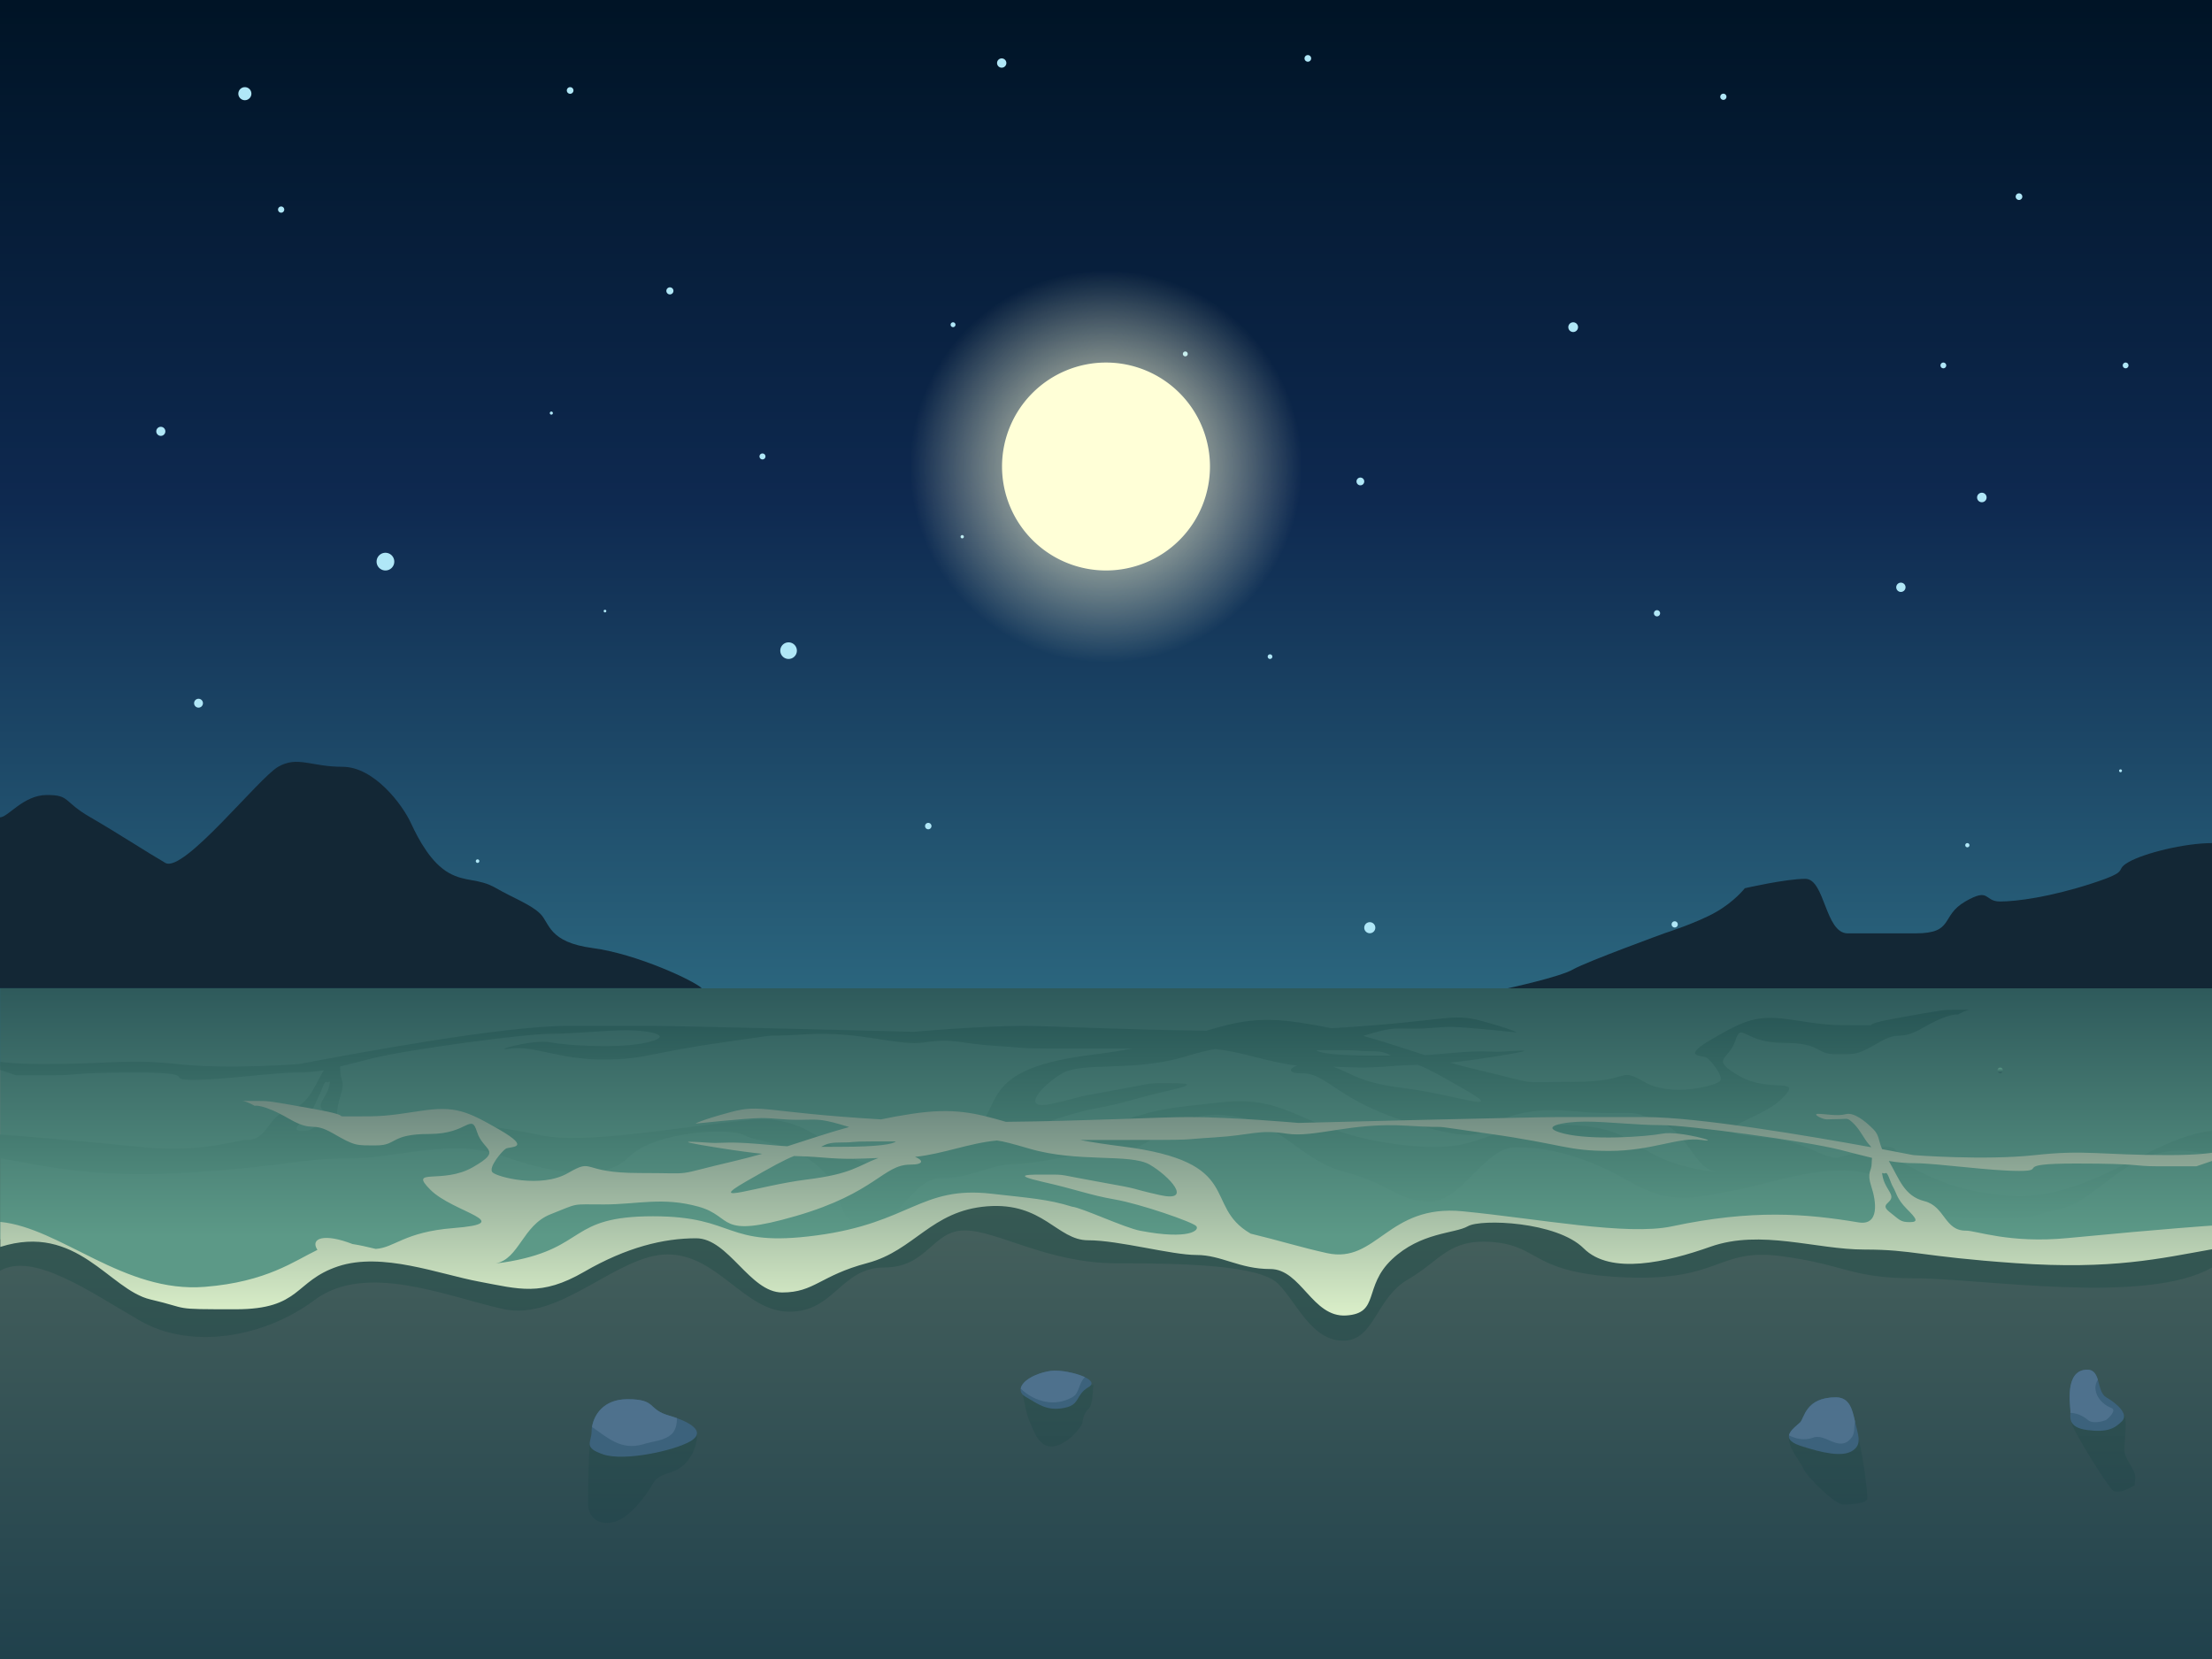 <svg xmlns="http://www.w3.org/2000/svg" id="master-artboard" width="2000" height="1500" x="0" y="0" version="1.1" viewBox="0 0 2000 1500" style="enable-background:new 0 0 2000 1500"><rect x="0" y="0" width="2000" height="1500" fill="#808080" stroke="none"/><linearGradient id="SVGID_1_" x1="1000" x2="1000" y1="5.633" y2="899.903" gradientUnits="userSpaceOnUse"><stop offset="0" style="stop-color:#001426"/><stop offset=".5" style="stop-color:#0e2950"/><stop offset="1" style="stop-color:#2b667e"/></linearGradient><path d="M 0 0 H 2000 V 964.4 H 0 V 0 Z" class="st0" transform="matrix(1, 0, 0, 1, 0, 0)" style="fill:url(#SVGID_1_)"/><linearGradient id="SVGID_2_" x1="1000" x2="1000" y1="1039.399" y2="1524.932" gradientUnits="userSpaceOnUse"><stop offset="0" style="stop-color:#4b655f"/><stop offset="1" style="stop-color:#1e3f4b"/></linearGradient><path d="M 0 1036.4 H 2000 V 1500 H 0 V 1036.4 Z" class="st1" transform="matrix(1, 0, 0, 1, 0, 0)" style="fill:url(#SVGID_2_)"/><linearGradient id="SVGID_3_" x1="580.977" x2="580.977" y1="1110.106" y2="1487.422" gradientUnits="userSpaceOnUse"><stop offset="0" style="stop-color:#395c54"/><stop offset="1" style="stop-color:#1e3f4b"/></linearGradient><path d="M630.3,1295.9c0,5.2-0.8,17.4-11.3,27.9c-10.5,10.5-22.4,6.3-29,18.1c-6.6,11.8-20.7,29.9-33.9,33.9 c-13.2,4-24.4-2.6-24.4-16.1c0-13.5,0.6-46.6,1.6-53.4c1-6.8,43.5-11.8,45.8-11.8S630.3,1295.9,630.3,1295.9z" class="st2" transform="matrix(1, 0, 0, 1, 0, 0)" style="fill:url(#SVGID_3_)"/><linearGradient id="SVGID_4_" x1="1000" x2="1000" y1="1039.399" y2="1524.932" gradientUnits="userSpaceOnUse"><stop offset="0" style="stop-color:#395c54"/><stop offset="1" style="stop-color:#1e3f4b"/></linearGradient><path d="M0,1149c30.2-17.4,81.6,19.2,126.7,45.2c45.1,26,111,16,157.6-18.7s119.2-3.4,170.7,8.1s102.9-49.4,148.6-49.4 s69.4,51.8,110.2,51.8s46.5-40,85.7-40c39.2,0,43.3-33.5,72.7-33.5c29.4,0,75.1,29.7,137.2,29.7s129.4,1.7,146.2,18.5 s30.2,51.5,58.8,51.5c28.6,0,29-38.3,58.8-55.5c29.8-17.2,36.7-37.6,78.4-33.5c41.6,4.1,33.5,28.6,119.2,31.8s81.7-26.9,140.1-19.2 c58.4,7.8,61.9,20,121,20s208.7,24.5,268.1-9.8c0-20.4,0-30.2,0-30.2s-103.6,17.1-171.4,13.9c-67.8-3.3-184.6-17.1-234.4-17.1 c-49.8,0-103.7,18.6-145.4,5.7c-41.7-12.9-132.3-19.3-153.8-13.8s-62.5,48.5-95.5,45.5s-96.5-24.5-132.5-27.5s-87.5-21.4-121.5-30 s-88.8-14-113,0s-93.5,54-137,37s-55-23-89.5-17s-130.5,47-169.5,33s-135.5-13.9-164,2.6s-116.5,34.4-147,12.9s-97-49.9-125.5-40.4 V1149z" class="st3" transform="matrix(1, 0, 0, 1, 0, 0)" style="fill:url(#SVGID_4_)"/><linearGradient id="SVGID_5_" x1="1000" x2="1000" y1="887.952" y2="1117.727" gradientUnits="userSpaceOnUse"><stop offset="0" style="stop-color:#2d585a"/><stop offset="1" style="stop-color:#5c9987"/></linearGradient><path d="M0,893.6h2000v227.9c0,0-191.1,19-270.8,0c-59.1-14.1-128.7,0-213.7,0c-85,0-111.7-19.4-191.8-19.4 s-43.7,36.4-116.6,36.4c-72.9,0-60.7-12.1-138.4-12.1s-162.3-65.8-213.7-29.1c-80.8,57.7-156,33.4-215.9,17.9 c-100.2-26.1-114.4,49.9-185.7,39.3c-71.3-10.7-137.9-44.3-187.3,9.3c-26.1,28.3-138.5,1.5-193-30c-54.5-31.4-73-13.1-73-13.1 V893.6z" class="st4" transform="matrix(1, 0, 0, 1, 0, 0)" style="fill:url(#SVGID_5_)"/><linearGradient id="SVGID_6_" x1="1000" x2="1000" y1="887.952" y2="1117.727" gradientUnits="userSpaceOnUse"><stop offset="0" style="stop-color:#214d4f"/><stop offset="1" style="stop-color:#5c9987"/></linearGradient><path d="M1815,1081.1c-56-4.6-80.9-23.5-101.7-33.4c7-10.8-6.4-15.2-31.7-5.3l0,0c-6.2,0.9-13.2,2.5-21,4.4 c-17-0.9-25.7-15.2-70.1-18.8c-59-4.7,0-14,20.6-34.6c20.6-20.6-10.8-4.5-38.4-20.5c-27.6-15.9-9.4-14.2-3.7-31.9 c5.6-17.8,7.5,1.9,43.1,1.9s29,10.3,47.7,10.3s19.2,0.8,39.3-10.8c20.1-11.6,16.8,0,40.3-13.5c23.4-13.5,30.7-11.5,30.7-11.5 s7.6-4.4,11.4-4.4c-2.1,0-7.5,0-14,0c-10.3,0-10.3,0-51.1,7.3c-40.8,7.3-11.7,6.7-36,6.7s-28.1,0-59.9-4.9 c-31.8-4.9-42.4,0-72.1,17.1c-29.7,17.1-9.1,14.8-5.6,16.9c3.5,2,16.4,17.3,12.2,21.5c-4.2,4.2-44,14.7-68.3,0.6 c-24.4-14.1-10.3,0-64.6,0s-26.2,3.1-86.1-10.9c-8.9-2.1-17.1-4.2-24.9-6.5c9.8-1,22-2.6,38.5-5.2c57.3-9,12.2-4.6,4.2-4.6 s-13.3-1.3-39.3,0.9c-12.4,1-18,1.7-26.1,2.1c-18.6-5.9-35.9-11.9-55.9-17.4c2.3-0.7,4.8-1.4,7.4-2.2c20.3-5.9,22.7-4.3,38.1-4.3 c15.4,0,21.2-1.6,34-1.6s59.4,5,59.4,5s-3.7-2.8-31.8-10.4s-29.7,0.2-134.3,6.5c-0.5,0-1,0.1-1.5,0.1c-8.6-1.8-17.8-3.5-27.8-5 c-37.9-5.8-57.5-0.9-85.2,7.2c-72.2-0.7-138.8-4.3-165.2-4.3c-40.3,0-99.2,5.3-99.2,5.3s-208.6-5.3-236.2-5.3 c-27.6,0-10.1,0-77.5,0c-58,0-189.1,24.4-242.5,34.5c0,0-64.3,5-109.9,0c-45.6-5-58.9,0-120.5,0c-27.1,0-39.6-2.1-39.6-2.1v7.4 l14.1,4.8c0,0,13.8,0,35.6,0c21.8,0,13.3-2.5,73.2-2.5s24.4,6.7,51.5,6.7c27.1,0,72.7-6.7,94.5-6.7c8.5,0,15.9-0.7,23.6-2 c-9.5,16.3-13.8,31.7-32.1,36.3c-18.8,4.7-18.1,26.8-37.5,26.7c-9.1-0.2-39.5,11.7-92.2,6.7C40.1,1028.4,0,1025.8,0,1025.8v21.4 c46.9,8.4,90.2,18.7,177.6,12.6c87.4-6.1,92.7-12.3,136.7-12.3c44.1,0,93.8-18.6,139.3-2.6c39.9,14.1,90.4,25.8,114.7,1.5 c24.3-24.3,92.9-26.8,104.7-20c11.8,6.8,42.5,5.2,68.7,30c26.2,24.8,10.7,48.7,41.3,50.7s40.7-42,68.7-42s44-12.7,66.7-12.7 c22.7,0,70-13.3,98-13.3c28,0,40.7-34.7,91.3-30.7c50.7,4,65.6,39.9,108.3,51.3c42.7,11.3,47.7,26.6,77,26.6s48.5-49,77.8-49 c29.3,0,62.6,8,101.4,30.4c38.7,22.4,58.8,15.4,94.8,8.8c36-6.7,87.6-27.1,127.6-13.8c40,13.3,33,38.8,92.6,38.8 c59.7,0,39.7-0.2,77-8.9c37.3-8.7,66.2-69.4,135.7-47.5v-22.6C1945.3,1027.8,1888.3,1087.1,1815,1081.1z M1325.9,986 c37.2,21.5-11.4,3.5-55.4-2c-41.1-5.1-46-12.5-64.9-19.5c17.6,0.6,28.2,1.5,50.3-0.4c10.5-0.9,18-1.1,25.9-1.4 C1290.6,966,1301.2,971.7,1325.9,986z M1210.5,949.5c24,0,14,1,30,1c10.3,0,12.7,1.7,17.1,3.9c-5,0-10.8,0-17.6,0 c-33.8,0-47.9-2.5-49.9-4.9C1194.3,949.5,1196.6,949.5,1210.5,949.5z M297.6,982.2c-1.6,7.1-6.6,12.4-7.5,16 c-2,7.3,11.1,7.5,1.6,15c-9.5,7.5-10.1,9.3-18.4,9.3c-8.3,0-6.3-3.1,2.8-12.1s9.5-14.7,12.2-19.5c2.8-4.7,4.6-14,7-12.6 C297.6,979.6,299.2,975.1,297.6,982.2z M869.2,1032.9c-24.6,5.8-45.8,12.5-68.9,17.6c-45.3,10-54.8-44.5-122.8-37.8 c-68,6.7-148.5,22.3-189.2,13.6c-72.7-15.5-121.2-11.4-168.5-3.6c-19.4,3.3-16.2-19-11.8-32.4c4.4-13.4-0.3-13.4-0.3-21.2 c0-1.8-0.1-3.3-0.3-4.8c8.1-1.9,17.3-4.4,28.9-7.3c31.3-8,138.5-22.3,161.3-22.3s48.8-3.2,69-3.2s44.1,4.8,19.1,10.9 s-73.2,2.9-88.6,0c-15.4-2.9-56.3,8.7-35.6,5.7s44.6,9.9,83.3,9.9s40.3-5.8,109.3-15.6s22.9-4,73.8-7.2 c50.9-3.2,82.8,11.1,108.8,7.2c26-3.9,30.8,1.3,65.3,3.4c34.5,2.1,12.2,2.3,80.1,2.3c41.8,0,39.8,0,41.5,0 c-11.2,2.1-23.7,4-37.9,5.8C873.4,968.1,913.6,1007.3,869.2,1032.9z M1538.3,1057.8c-69.3-12.7-52-40.7-128.7-40.7 c-76.7,0-63.3,28.7-148,17.3c-84.7-11.3-94-45-158-37.7c-33.3,3.8-51.4,4.9-72.8,11.7c-9.2,1-47.5,19-61.8,21.8 c-44.5,8.5-54.3-0.6-50.5-4.3c3.7-3.7,50.5-20,73.5-24s34.5-9,65.1-15.9c30.6-6.9,11.4-6.6-5.1-6.6s-8.5,0-48,7 s-21.5,4.5-52.5,11.5s-8.8-17.2,9-27.5c17.8-10.3,65-1.5,109-14.5c15.5-4.6,23.4-6.6,29.1-7.3c24.7,2.2,48.8,12.2,74.1,14.8 c-7.4,2.8-8.7,7,4.3,7c24.5,0,31,25.5,103.5,46.5c72.5,21,55.5,0.5,88-8.5s55-2,85.5-2s21.6-1.6,48.5,9 c25.1,9.9,28.2,40.2,49.2,44.3C1547.3,1059.2,1542.8,1058.6,1538.3,1057.8z" class="st5" transform="matrix(1, 0, 0, 1, 0, 0)" style="fill:url(#SVGID_6_)"/><linearGradient id="SVGID_7_" x1="1000" x2="1000" y1="1205.382" y2="861.484" gradientUnits="userSpaceOnUse"><stop offset="0" style="stop-color:#e4f8cf"/><stop offset="1" style="stop-color:#1e3f4b"/></linearGradient><path d="M1825.6,1058.7c27.1,0-8.5-6.7,51.5-6.7s51.5,2.5,73.2,2.5c21.8,0,35.6,0,35.6,0l14.1-4.8v-7.4 c0,0-12.5,2.1-39.6,2.1c-61.6,0-74.9-5-120.5,0c-45.6,5-109.9,0-109.9,0s-10.9-2.1-28.3-5.4c-3.7-9-2.4-12.5-8.1-18.2 c-7.4-7.4-17.5-15.4-24.8-13.4c-7.4,2-18.8-0.3-24.8-0.3c-6,0,3.7,5,7.7,5s7.1-0.3,12.8-0.3s5.7-1.7,11.8,4.4s9.6,14.6,14.1,19.1 c0.7,0.7,1.1,1.3,1.5,2c-55.4-10.1-156.7-27.3-204.3-27.3c-67.4,0-49.9,0-77.5,0c-27.6,0-236.2,5.3-236.2,5.3s-58.9-5.3-99.2-5.3 c-26.3,0-93,3.6-165.2,4.3c-27.7-8-47.3-13-85.2-7.2c-10,1.5-19.2,3.2-27.8,5c-0.5,0-1-0.1-1.5-0.1 c-104.6-6.3-106.1-14.1-134.3-6.5s-31.8,10.4-31.8,10.4s46.7-5,59.4-5c12.7,0,18.6,1.6,34,1.6c15.4,0,17.8-1.6,38.1,4.3 c2.6,0.8,5.1,1.5,7.4,2.2c-20,5.5-37.3,11.5-55.9,17.4c-8.1-0.4-13.8-1.1-26.1-2.1c-26-2.1-31.3-0.9-39.3-0.9s-53.1-4.4,4.2,4.6 c16.4,2.6,28.6,4.2,38.5,5.2c-7.8,2.2-16,4.4-24.9,6.5c-59.9,14-31.8,10.9-86.1,10.9c-54.3,0-40.2-14.1-64.6,0 c-24.4,14.1-64.1,3.6-68.3-0.6s8.7-19.5,12.2-21.5c3.5-2,24,0.3-5.6-16.9c-29.7-17.1-40.3-22-72.1-17.1 c-31.8,4.9-35.6,4.9-59.9,4.9s4.8,0.6-36-6.7c-40.8-7.3-40.8-7.3-51.1-7.3c-6.5,0-11.9,0-14,0c3.7,0,11.4,4.4,11.4,4.4 s7.3-2,30.7,11.5c23.4,13.5,20.1,1.9,40.3,13.5c20.1,11.6,20.6,10.8,39.3,10.8c18.7,0,12.2-10.3,47.7-10.3s37.4-19.7,43.1-1.9 c5.6,17.8,23.9,16-3.7,31.9c-27.6,15.9-59-0.1-38.4,20.5c20.6,20.6,79.6,29.9,20.6,34.6c-44.3,3.5-53.1,17.8-70.1,18.8 c-7.8-1.9-14.9-3.5-21-4.4c0,0,0,0,0,0c-25.3-9.9-38.7-5.5-31.7,5.3c-20.8,9.9-45.7,28.9-101.7,33.4c-73.3,6-130.3-53.3-185-58.7 v22.6c69.5-22,98.4,38.8,135.7,47.5s17.3,8.9,77,8.9c59.7,0,52.6-25.4,92.6-38.8c40-13.3,91.6,7.1,127.6,13.8 c36,6.7,56.1,13.6,94.8-8.8s72-30.4,101.4-30.4c29.3,0,48.5,49,77.8,49c29.3,0,34.3-15.3,77-26.6c42.7-11.3,57.6-47.3,108.3-51.3 c50.7-4,63.3,30.7,91.3,30.7s75.3,13.3,98,13.3c22.7,0,38.7,12.7,66.7,12.7s38,44,68.7,42s15.1-25.9,41.3-50.7 c26.2-24.8,56.9-23.2,68.7-30s80.3-4.3,104.7,20c24.3,24.3,74.9,12.6,114.7-1.5c45.5-16,95.2,2.6,139.3,2.6 c44.1,0,49.4,6.2,136.7,12.3c87.4,6.1,130.7-4.3,177.6-12.6v-21.4c0,0-40.1,2.6-130.6,11.3c-52.7,5.1-83.1-6.9-92.2-6.7 c-19.4,0.1-18.7-22-37.5-26.7c-18.3-4.6-22.6-20-32.1-36.3c7.7,1.3,15.1,2,23.6,2C1752.9,1051.9,1798.6,1058.7,1825.6,1058.7z M759.5,1033c16,0,6-1,30-1c13.9,0,16.2,0,20.4,0c-2.1,2.5-16.1,4.9-49.9,4.9c-6.7,0-12.5,0-17.6,0 C746.8,1034.7,749.2,1033,759.5,1033z M674.1,1068.5c24.7-14.2,35.2-19.9,43.9-23.3c7.9,0.3,15.5,0.5,25.9,1.4 c22.1,1.9,32.8,1,50.3,0.4c-18.8,7.1-23.7,14.4-64.9,19.5C685.5,1072,636.9,1090,674.1,1068.5z M1031,1112.8 c-14.3-2.7-52.6-20.8-61.8-21.8c-21.5-6.8-39.5-7.9-72.8-11.7c-64-7.3-73.3,26.4-158,37.7c-84.7,11.3-71.3-17.3-148-17.3 s-59.3,28-128.7,40.7c-4.5,0.8-9,1.5-13.4,1.9c21-4,24.2-34.3,49.2-44.3c26.9-10.6,18-9,48.5-9s53-7,85.5,2s15.5,29.5,88,8.5 s79-46.5,103.5-46.5c12.9,0,11.7-4.2,4.3-7c25.3-2.6,49.4-12.6,74.1-14.8c5.7,0.7,13.7,2.8,29.1,7.3c44,13,91.2,4.2,109,14.5 c17.8,10.3,40,34.5,9,27.5s-13-4.5-52.5-11.5s-31.5-7-48-7s-35.7-0.4-5.1,6.6c30.6,6.9,42.1,11.9,65.1,15.9s69.8,20.2,73.5,24 C1085.2,1112.2,1075.4,1121.3,1031,1112.8z M1680.2,1105.2c-47.3-7.9-95.8-11.9-168.5,3.6c-40.7,8.7-121.2-7-189.2-13.6 c-68-6.7-77.5,47.8-122.8,37.8c-23.1-5.1-44.3-11.7-68.9-17.6c-44.3-25.6-4.1-64.8-116.5-78.9c-14.2-1.8-26.7-3.7-37.9-5.8 c1.7,0-0.4,0,41.5,0c67.9,0,45.6-0.2,80.1-2.3c34.5-2.1,39.3-7.4,65.3-3.4c26,3.9,57.8-10.4,108.8-7.2c50.9,3.2,4.9-2.6,73.8,7.2 s70.5,15.6,109.3,15.6s62.6-12.9,83.3-9.9s-20.2-8.6-35.6-5.7c-15.4,2.9-63.7,6.1-88.6,0s-1.1-10.9,19.1-10.9s46.2,3.2,69,3.2 s130,14.3,161.3,22.3c11.5,2.9,20.7,5.4,28.9,7.3c-0.1,1.4-0.3,3-0.3,4.8c0,7.7-4.7,7.7-0.3,21.2 C1696.4,1086.2,1699.6,1108.5,1680.2,1105.2z M1711.7,1073.4c2.8,4.7,3.2,10.4,12.2,19.5c9,9,11.1,12.1,2.8,12.1 c-8.3,0-8.9-1.8-18.4-9.3c-9.5-7.5,3.6-7.7,1.6-15c-1-3.6-5.9-8.9-7.5-16c-1.6-7.1,0-2.6,2.3-4 C1707,1059.4,1708.9,1068.7,1711.7,1073.4z" class="st6" transform="matrix(1, 0, 0, 1, 0, 0)" style="fill:url(#SVGID_7_)"/><g transform="matrix(1, 0, 0, 1, 0, 0)"><linearGradient id="SVGID_8_" x1="1808.45" x2="1808.45" y1="970.317" y2="965.317" gradientUnits="userSpaceOnUse"><stop offset="0" style="stop-color:#2d585a"/><stop offset="1" style="stop-color:#5c9987"/></linearGradient><path d="M1808.5,970.3c3.2,0,3.2-5,0-5C1805.2,965.3,1805.2,970.3,1808.5,970.3L1808.5,970.3z" class="st7" style="fill:url(#SVGID_8_)"/></g><path d="M 149.5 390 A 4.1 4.1 0 0 1 145.4 394.1 A 4.1 4.1 0 0 1 141.3 390 A 4.1 4.1 0 0 1 145.4 385.9 A 4.1 4.1 0 0 1 149.5 390 Z" class="st8" transform="matrix(1, 0, 0, 1, 0, 0)" style="fill:#b0e7f7"/><path d="M 499.9 373.5 A 1.4 1.4 0 0 1 498.5 374.9 A 1.4 1.4 0 0 1 497.1 373.5 A 1.4 1.4 0 0 1 498.5 372.1 A 1.4 1.4 0 0 1 499.9 373.5 Z" class="st8" transform="matrix(1, 0, 0, 1, 0, 0)" style="fill:#b0e7f7"/><path d="M 692.1 412.7 A 2.7 2.7 0 0 1 689.4 415.4 A 2.7 2.7 0 0 1 686.7 412.7 A 2.7 2.7 0 0 1 689.4 410 A 2.7 2.7 0 0 1 692.1 412.7 Z" class="st8" transform="matrix(1, 0, 0, 1, 0, 0)" style="fill:#b0e7f7"/><path d="M 1073.9 320 A 2.2 2.2 0 0 1 1071.7 322.2 A 2.2 2.2 0 0 1 1069.5 320 A 2.2 2.2 0 0 1 1071.7 317.8 A 2.2 2.2 0 0 1 1073.9 320 Z" class="st8" transform="matrix(1, 0, 0, 1, 0, 0)" style="fill:#b0e7f7"/><path d="M 1426.8 295.8 A 4.4 4.4 0 0 1 1422.4 300.2 A 4.4 4.4 0 0 1 1418 295.8 A 4.4 4.4 0 0 1 1422.4 291.4 A 4.4 4.4 0 0 1 1426.8 295.8 Z" class="st8" transform="matrix(1, 0, 0, 1, 0, 0)" style="fill:#b0e7f7"/><path d="M 1924.5 330.4 A 2.6 2.6 0 0 1 1921.9 333 A 2.6 2.6 0 0 1 1919.3 330.4 A 2.6 2.6 0 0 1 1921.9 327.8 A 2.6 2.6 0 0 1 1924.5 330.4 Z" class="st8" transform="matrix(1, 0, 0, 1, 0, 0)" style="fill:#b0e7f7"/><path d="M 1796.2 449.8 A 4.3 4.3 0 0 1 1791.9 454.1 A 4.3 4.3 0 0 1 1787.6 449.8 A 4.3 4.3 0 0 1 1791.9 445.5 A 4.3 4.3 0 0 1 1796.2 449.8 Z" class="st8" transform="matrix(1, 0, 0, 1, 0, 0)" style="fill:#b0e7f7"/><path d="M 1501 554.5 A 2.8 2.8 0 0 1 1498.2 557.3 A 2.8 2.8 0 0 1 1495.4 554.5 A 2.8 2.8 0 0 1 1498.2 551.7 A 2.8 2.8 0 0 1 1501 554.5 Z" class="st8" transform="matrix(1, 0, 0, 1, 0, 0)" style="fill:#b0e7f7"/><path d="M 1150.4 593.7 A 2.1 2.1 0 0 1 1148.3 595.8 A 2.1 2.1 0 0 1 1146.2 593.7 A 2.1 2.1 0 0 1 1148.3 591.6 A 2.1 2.1 0 0 1 1150.4 593.7 Z" class="st8" transform="matrix(1, 0, 0, 1, 0, 0)" style="fill:#b0e7f7"/><path d="M 720.5 588.3 A 7.5 7.5 0 0 1 713 595.8 A 7.5 7.5 0 0 1 705.5 588.3 A 7.5 7.5 0 0 1 713 580.8 A 7.5 7.5 0 0 1 720.5 588.3 Z" class="st8" transform="matrix(1, 0, 0, 1, 0, 0)" style="fill:#b0e7f7"/><path d="M 548.2 552.5 A 1.2 1.2 0 0 1 547 553.7 A 1.2 1.2 0 0 1 545.8 552.5 A 1.2 1.2 0 0 1 547 551.3 A 1.2 1.2 0 0 1 548.2 552.5 Z" class="st8" transform="matrix(1, 0, 0, 1, 0, 0)" style="fill:#b0e7f7"/><path d="M 81.8 777 A 3.2 3.2 0 0 1 78.6 780.2 A 3.2 3.2 0 0 1 75.4 777 A 3.2 3.2 0 0 1 78.6 773.8 A 3.2 3.2 0 0 1 81.8 777 Z" class="st8" transform="matrix(1, 0, 0, 1, 0, 0)" style="fill:#b0e7f7"/><path d="M 433.4 778.6 A 1.6 1.6 0 0 1 431.8 780.2 A 1.6 1.6 0 0 1 430.2 778.6 A 1.6 1.6 0 0 1 431.8 777 A 1.6 1.6 0 0 1 433.4 778.6 Z" class="st8" transform="matrix(1, 0, 0, 1, 0, 0)" style="fill:#b0e7f7"/><path d="M 842.2 746.9 A 2.9 2.9 0 0 1 839.3 749.8 A 2.9 2.9 0 0 1 836.4 746.9 A 2.9 2.9 0 0 1 839.3 744 A 2.9 2.9 0 0 1 842.2 746.9 Z" class="st8" transform="matrix(1, 0, 0, 1, 0, 0)" style="fill:#b0e7f7"/><path d="M 1243.5 838.8 A 5 5 0 0 1 1238.5 843.8 A 5 5 0 0 1 1233.5 838.8 A 5 5 0 0 1 1238.5 833.8 A 5 5 0 0 1 1243.5 838.8 Z" class="st8" transform="matrix(1, 0, 0, 1, 0, 0)" style="fill:#b0e7f7"/><path d="M 1517 835.8 A 2.8 2.8 0 0 1 1514.2 838.6 A 2.8 2.8 0 0 1 1511.4 835.8 A 2.8 2.8 0 0 1 1514.2 833 A 2.8 2.8 0 0 1 1517 835.8 Z" class="st8" transform="matrix(1, 0, 0, 1, 0, 0)" style="fill:#b0e7f7"/><path d="M 1780.7 764.2 A 1.9 1.9 0 0 1 1778.8 766.1 A 1.9 1.9 0 0 1 1776.9 764.2 A 1.9 1.9 0 0 1 1778.8 762.3 A 1.9 1.9 0 0 1 1780.7 764.2 Z" class="st8" transform="matrix(1, 0, 0, 1, 0, 0)" style="fill:#b0e7f7"/><path d="M 1918.6 696.9 A 1.3 1.3 0 0 1 1917.3 698.2 A 1.3 1.3 0 0 1 1916 696.9 A 1.3 1.3 0 0 1 1917.3 695.6 A 1.3 1.3 0 0 1 1918.6 696.9 Z" class="st8" transform="matrix(1, 0, 0, 1, 0, 0)" style="fill:#b0e7f7"/><path d="M 1722.9 531 A 4.2 4.2 0 0 1 1718.7 535.2 A 4.2 4.2 0 0 1 1714.5 531 A 4.2 4.2 0 0 1 1718.7 526.8 A 4.2 4.2 0 0 1 1722.9 531 Z" class="st8" transform="matrix(1, 0, 0, 1, 0, 0)" style="fill:#b0e7f7"/><path d="M 1759.7 330.4 A 2.6 2.6 0 0 1 1757.1 333 A 2.6 2.6 0 0 1 1754.5 330.4 A 2.6 2.6 0 0 1 1757.1 327.8 A 2.6 2.6 0 0 1 1759.7 330.4 Z" class="st8" transform="matrix(1, 0, 0, 1, 0, 0)" style="fill:#b0e7f7"/><path d="M 1828.5 177.8 A 3 3 0 0 1 1825.5 180.8 A 3 3 0 0 1 1822.5 177.8 A 3 3 0 0 1 1825.5 174.8 A 3 3 0 0 1 1828.5 177.8 Z" class="st8" transform="matrix(1, 0, 0, 1, 0, 0)" style="fill:#b0e7f7"/><path d="M 1561 87.5 A 2.8 2.8 0 0 1 1558.2 90.3 A 2.8 2.8 0 0 1 1555.4 87.5 A 2.8 2.8 0 0 1 1558.2 84.7 A 2.8 2.8 0 0 1 1561 87.5 Z" class="st8" transform="matrix(1, 0, 0, 1, 0, 0)" style="fill:#b0e7f7"/><path d="M 1185.5 52.8 A 3 3 0 0 1 1182.5 55.8 A 3 3 0 0 1 1179.5 52.8 A 3 3 0 0 1 1182.5 49.8 A 3 3 0 0 1 1185.5 52.8 Z" class="st8" transform="matrix(1, 0, 0, 1, 0, 0)" style="fill:#b0e7f7"/><path d="M 909.9 57 A 4.2 4.2 0 0 1 905.7 61.2 A 4.2 4.2 0 0 1 901.5 57 A 4.2 4.2 0 0 1 905.7 52.8 A 4.2 4.2 0 0 1 909.9 57 Z" class="st8" transform="matrix(1, 0, 0, 1, 0, 0)" style="fill:#b0e7f7"/><path d="M 518.5 81.8 A 3 3 0 0 1 515.5 84.8 A 3 3 0 0 1 512.5 81.8 A 3 3 0 0 1 515.5 78.8 A 3 3 0 0 1 518.5 81.8 Z" class="st8" transform="matrix(1, 0, 0, 1, 0, 0)" style="fill:#b0e7f7"/><path d="M 227.3 84.7 A 5.9 5.9 0 0 1 221.4 90.6 A 5.9 5.9 0 0 1 215.5 84.7 A 5.9 5.9 0 0 1 221.4 78.8 A 5.9 5.9 0 0 1 227.3 84.7 Z" class="st8" transform="matrix(1, 0, 0, 1, 0, 0)" style="fill:#b0e7f7"/><path d="M 257 189.5 A 2.8 2.8 0 0 1 254.2 192.3 A 2.8 2.8 0 0 1 251.4 189.5 A 2.8 2.8 0 0 1 254.2 186.7 A 2.8 2.8 0 0 1 257 189.5 Z" class="st8" transform="matrix(1, 0, 0, 1, 0, 0)" style="fill:#b0e7f7"/><path d="M 608.9 263 A 3.2 3.2 0 0 1 605.7 266.2 A 3.2 3.2 0 0 1 602.5 263 A 3.2 3.2 0 0 1 605.7 259.8 A 3.2 3.2 0 0 1 608.9 263 Z" class="st8" transform="matrix(1, 0, 0, 1, 0, 0)" style="fill:#b0e7f7"/><path d="M 863.9 293.6 A 2.2 2.2 0 0 1 861.7 295.8 A 2.2 2.2 0 0 1 859.5 293.6 A 2.2 2.2 0 0 1 861.7 291.4 A 2.2 2.2 0 0 1 863.9 293.6 Z" class="st8" transform="matrix(1, 0, 0, 1, 0, 0)" style="fill:#b0e7f7"/><path d="M 871.5 485.3 A 1.5 1.5 0 0 1 870 486.8 A 1.5 1.5 0 0 1 868.5 485.3 A 1.5 1.5 0 0 1 870 483.8 A 1.5 1.5 0 0 1 871.5 485.3 Z" class="st8" transform="matrix(1, 0, 0, 1, 0, 0)" style="fill:#b0e7f7"/><path d="M 1233.5 435.3 A 3.5 3.5 0 0 1 1230 438.8 A 3.5 3.5 0 0 1 1226.5 435.3 A 3.5 3.5 0 0 1 1230 431.8 A 3.5 3.5 0 0 1 1233.5 435.3 Z" class="st8" transform="matrix(1, 0, 0, 1, 0, 0)" style="fill:#b0e7f7"/><path d="M 1291.5 216.8 L 1291.5 216.8 L 1291.5 216.8 L 1291.5 216.8 Z" class="st8" transform="matrix(1, 0, 0, 1, 0, 0)" style="fill:#b0e7f7"/><path d="M 356.5 507.8 A 8 8 0 0 1 348.5 515.8 A 8 8 0 0 1 340.5 507.8 A 8 8 0 0 1 348.5 499.8 A 8 8 0 0 1 356.5 507.8 Z" class="st8" transform="matrix(1, 0, 0, 1, 0, 0)" style="fill:#b0e7f7"/><path d="M 183.5 635.8 A 4 4 0 0 1 179.5 639.8 A 4 4 0 0 1 175.5 635.8 A 4 4 0 0 1 179.5 631.8 A 4 4 0 0 1 183.5 635.8 Z" class="st8" transform="matrix(1, 0, 0, 1, 0, 0)" style="fill:#b0e7f7"/><radialGradient id="SVGID_9_" cx="1000" cy="421.781" r="177.292" gradientUnits="userSpaceOnUse"><stop offset="0" style="stop-color:#ffffd7"/><stop offset="1" style="stop-color:#ffffd7;stop-opacity:0"/></radialGradient><path d="M 1181 421.8 A 181 181 0 0 1 1000 602.8 A 181 181 0 0 1 819 421.8 A 181 181 0 0 1 1000 240.8 A 181 181 0 0 1 1181 421.8 Z" class="st9" transform="matrix(1, 0, 0, 1, 0, 0)" style="fill:url(#SVGID_9_)"/><path d="M 1094 421.8 A 94 94 0 0 1 1000 515.8 A 94 94 0 0 1 906 421.8 A 94 94 0 0 1 1000 327.8 A 94 94 0 0 1 1094 421.8 Z" class="st10" transform="matrix(1, 0, 0, 1, 0, 0)" style="fill:#ffffd7"/><linearGradient id="SVGID_10_" x1="956.766" x2="956.766" y1="1110.106" y2="1487.422" gradientUnits="userSpaceOnUse"><stop offset="0" style="stop-color:#395c54"/><stop offset="1" style="stop-color:#1e3f4b"/></linearGradient><path d="M988.7,1252.3c-1,4.5-0.1,17.2-4.5,21.6c-4.4,4.4-4.7,7.9-5.6,12.6c-0.9,4.7-15.5,21.4-28,21.4 c-12.5,0-16.9-17-19.8-23s-5.7-22.3-6-25.3c-0.3-3,20.9-7.3,20.9-7.3H988.7z" class="st11" transform="matrix(1, 0, 0, 1, 0, 0)" style="fill:url(#SVGID_10_)"/><path d="M950,1239.5c-21.5,3.3-34.7,16.5-22.6,23.5s19.3,12.9,34.6,10s9.8-11.5,22.2-18.8S963,1237.6,950,1239.5z" class="st12" transform="matrix(1, 0, 0, 1, 0, 0)" style="fill:#3c627c"/><path d="M970,1263c5.9-3.3,5.4-13,11-17.8c-8.3-4-23.3-6.8-31-5.7c-15.1,2.3-26.1,9.5-27.1,16 C935.1,1267.5,954.1,1272.5,970,1263z" class="st13" transform="matrix(1, 0, 0, 1, 0, 0)" style="fill:#4e718d"/><path d="M567.3,1265.1c-25,0-32.4,18.8-32.4,29s-8.1,14.7,10.8,21s63.7-3.4,78.4-11.9c14.7-8.5,0.6-17.6-19.3-23.3 C585,1274.2,594.1,1265.1,567.3,1265.1z" class="st12" transform="matrix(1, 0, 0, 1, 0, 0)" style="fill:#3c627c"/><path d="M581,1306c9-3,20-3,27-10c3.3-4,4-8.9,4.1-13.8c-2.3-0.8-4.7-1.6-7.2-2.3c-19.9-5.7-10.8-14.8-37.5-14.8 c-22.1,0-30.4,14.6-32.1,25.1C549.2,1299.8,561.4,1311.5,581,1306z" class="st13" transform="matrix(1, 0, 0, 1, 0, 0)" style="fill:#4e718d"/><linearGradient id="SVGID_11_" x1="1652.83" x2="1652.83" y1="1110.106" y2="1487.422" gradientUnits="userSpaceOnUse"><stop offset="0" style="stop-color:#395c54"/><stop offset="1" style="stop-color:#1e3f4b"/></linearGradient><path d="M1617.5,1300.6c0,9.5,10,20.4,13.3,27.7c3.3,7.3,28.3,32.1,35.9,32.1c7.6,0,20.6-1.3,21.5-4.9 c0.9-3.6-3.8-39.4-7.5-53.5C1676.8,1287.9,1617.5,1300.6,1617.5,1300.6z" class="st14" transform="matrix(1, 0, 0, 1, 0, 0)" style="fill:url(#SVGID_11_)"/><path d="M1659.9,1263.4c-27.6,0-28.4,18.8-32.4,22.7c-4,4-20.5,14.2,0,21c20.5,6.8,37.8,10.2,46.6,5.1 c8.9-5.1,6.8-12.3,4-23.2C1675.3,1278.2,1674.1,1263.4,1659.9,1263.4z" class="st12" transform="matrix(1, 0, 0, 1, 0, 0)" style="fill:#3c627c"/><path d="M1639,1300c11-5,24,14,35,0c3.3-4,2.2-9.7,3.2-14.9c-2.3-10.2-4.7-21.7-17.2-21.7 c-27.6,0-28.4,18.8-32.4,22.7c-2.4,2.4-9.2,7-10,11.7C1623.8,1301.1,1631.6,1302.5,1639,1300z" class="st13" transform="matrix(1, 0, 0, 1, 0, 0)" style="fill:#4e718d"/><linearGradient id="SVGID_12_" x1="1901.874" x2="1901.874" y1="1110.106" y2="1487.422" gradientUnits="userSpaceOnUse"><stop offset="0" style="stop-color:#395c54"/><stop offset="1" style="stop-color:#1e3f4b"/></linearGradient><path d="M1873,1285.9c0,6.1,33.6,59.6,37.7,62c4.1,2.4,12-0.8,16.2-3.2s2.7,0.3,3.7-7.7c1.1-8-9.8-17-9.8-25.9 s2.8-28.4-0.3-31.6C1917.3,1276.4,1873,1285.9,1873,1285.9z" class="st15" transform="matrix(1, 0, 0, 1, 0, 0)" style="fill:url(#SVGID_12_)"/><path d="M1887.3,1238.4c-21,0-15.3,32.4-15.3,37.5c0,5.1-2.8,14.8,15.3,17.1s24.7-1.4,31.3-8s-5.4-16.5-14.2-21.6 C1895.5,1258.3,1899.8,1238.4,1887.3,1238.4z" class="st12" transform="matrix(1, 0, 0, 1, 0, 0)" style="fill:#3c627c"/><path d="M1904,1284c3-2,10-9,5-11c-11.4-4.4-18.2-16.5-12.2-25.5c-1.6-5-3.8-9.1-9.5-9.1c-21,0-15.3,32.4-15.3,37.5 c0,0.5,0,1-0.1,1.5c5.3,0.3,10.2,1.9,16.1,6.6C1891,1287,1899,1286,1904,1284z" class="st13" transform="matrix(1, 0, 0, 1, 0, 0)" style="fill:#4e718d"/><path d="M0,739c7.3,0,21.1-20.2,42.4-20.2s14.3,5.8,39.4,20.2c25,14.5,51.3,31.7,67.7,41.2 c16.4,9.5,84.5-76.9,102-86.9c17.5-10.1,29.5,0,58.2,0s54.3,34.5,61.8,50.8c7.5,16.3,18.7,36.2,34.1,45s26.9,4.7,42.7,13.8 c15.8,9.1,31.8,14.9,40.3,23.4c8.5,8.5,7.3,25.6,47.3,30.9s92,29.7,98.6,36.3c-142.7,0-634.5,0-634.5,0L0,739z" class="st16" transform="matrix(1, 0, 0, 1, 0, 0)" style="fill:#132735"/><path d="M2000,762.3c-24.7,0-61.2,9-75.5,17.2c-14.2,8.2,3.8,7.3-33.5,19.4c-37.3,12.1-67.7,16.2-82.6,16.2 c-14.9,0-8.8-13.1-31.5,0s-9.6,28.8-45,28.8c-35.4,0-40.8,0-61.3,0c-20.5,0-20.5-49.3-38.3-49.3s-54.7,8.5-54.7,8.5 s-9.1,11.8-26,21.5c-16.9,9.7-46.6,19.2-46.6,19.2s-70.8,25.8-82.7,32.7s-59.2,17.1-59.2,17.1H2000V762.3z" class="st16" transform="matrix(1, 0, 0, 1, 0, 0)" style="fill:#132735"/></svg>